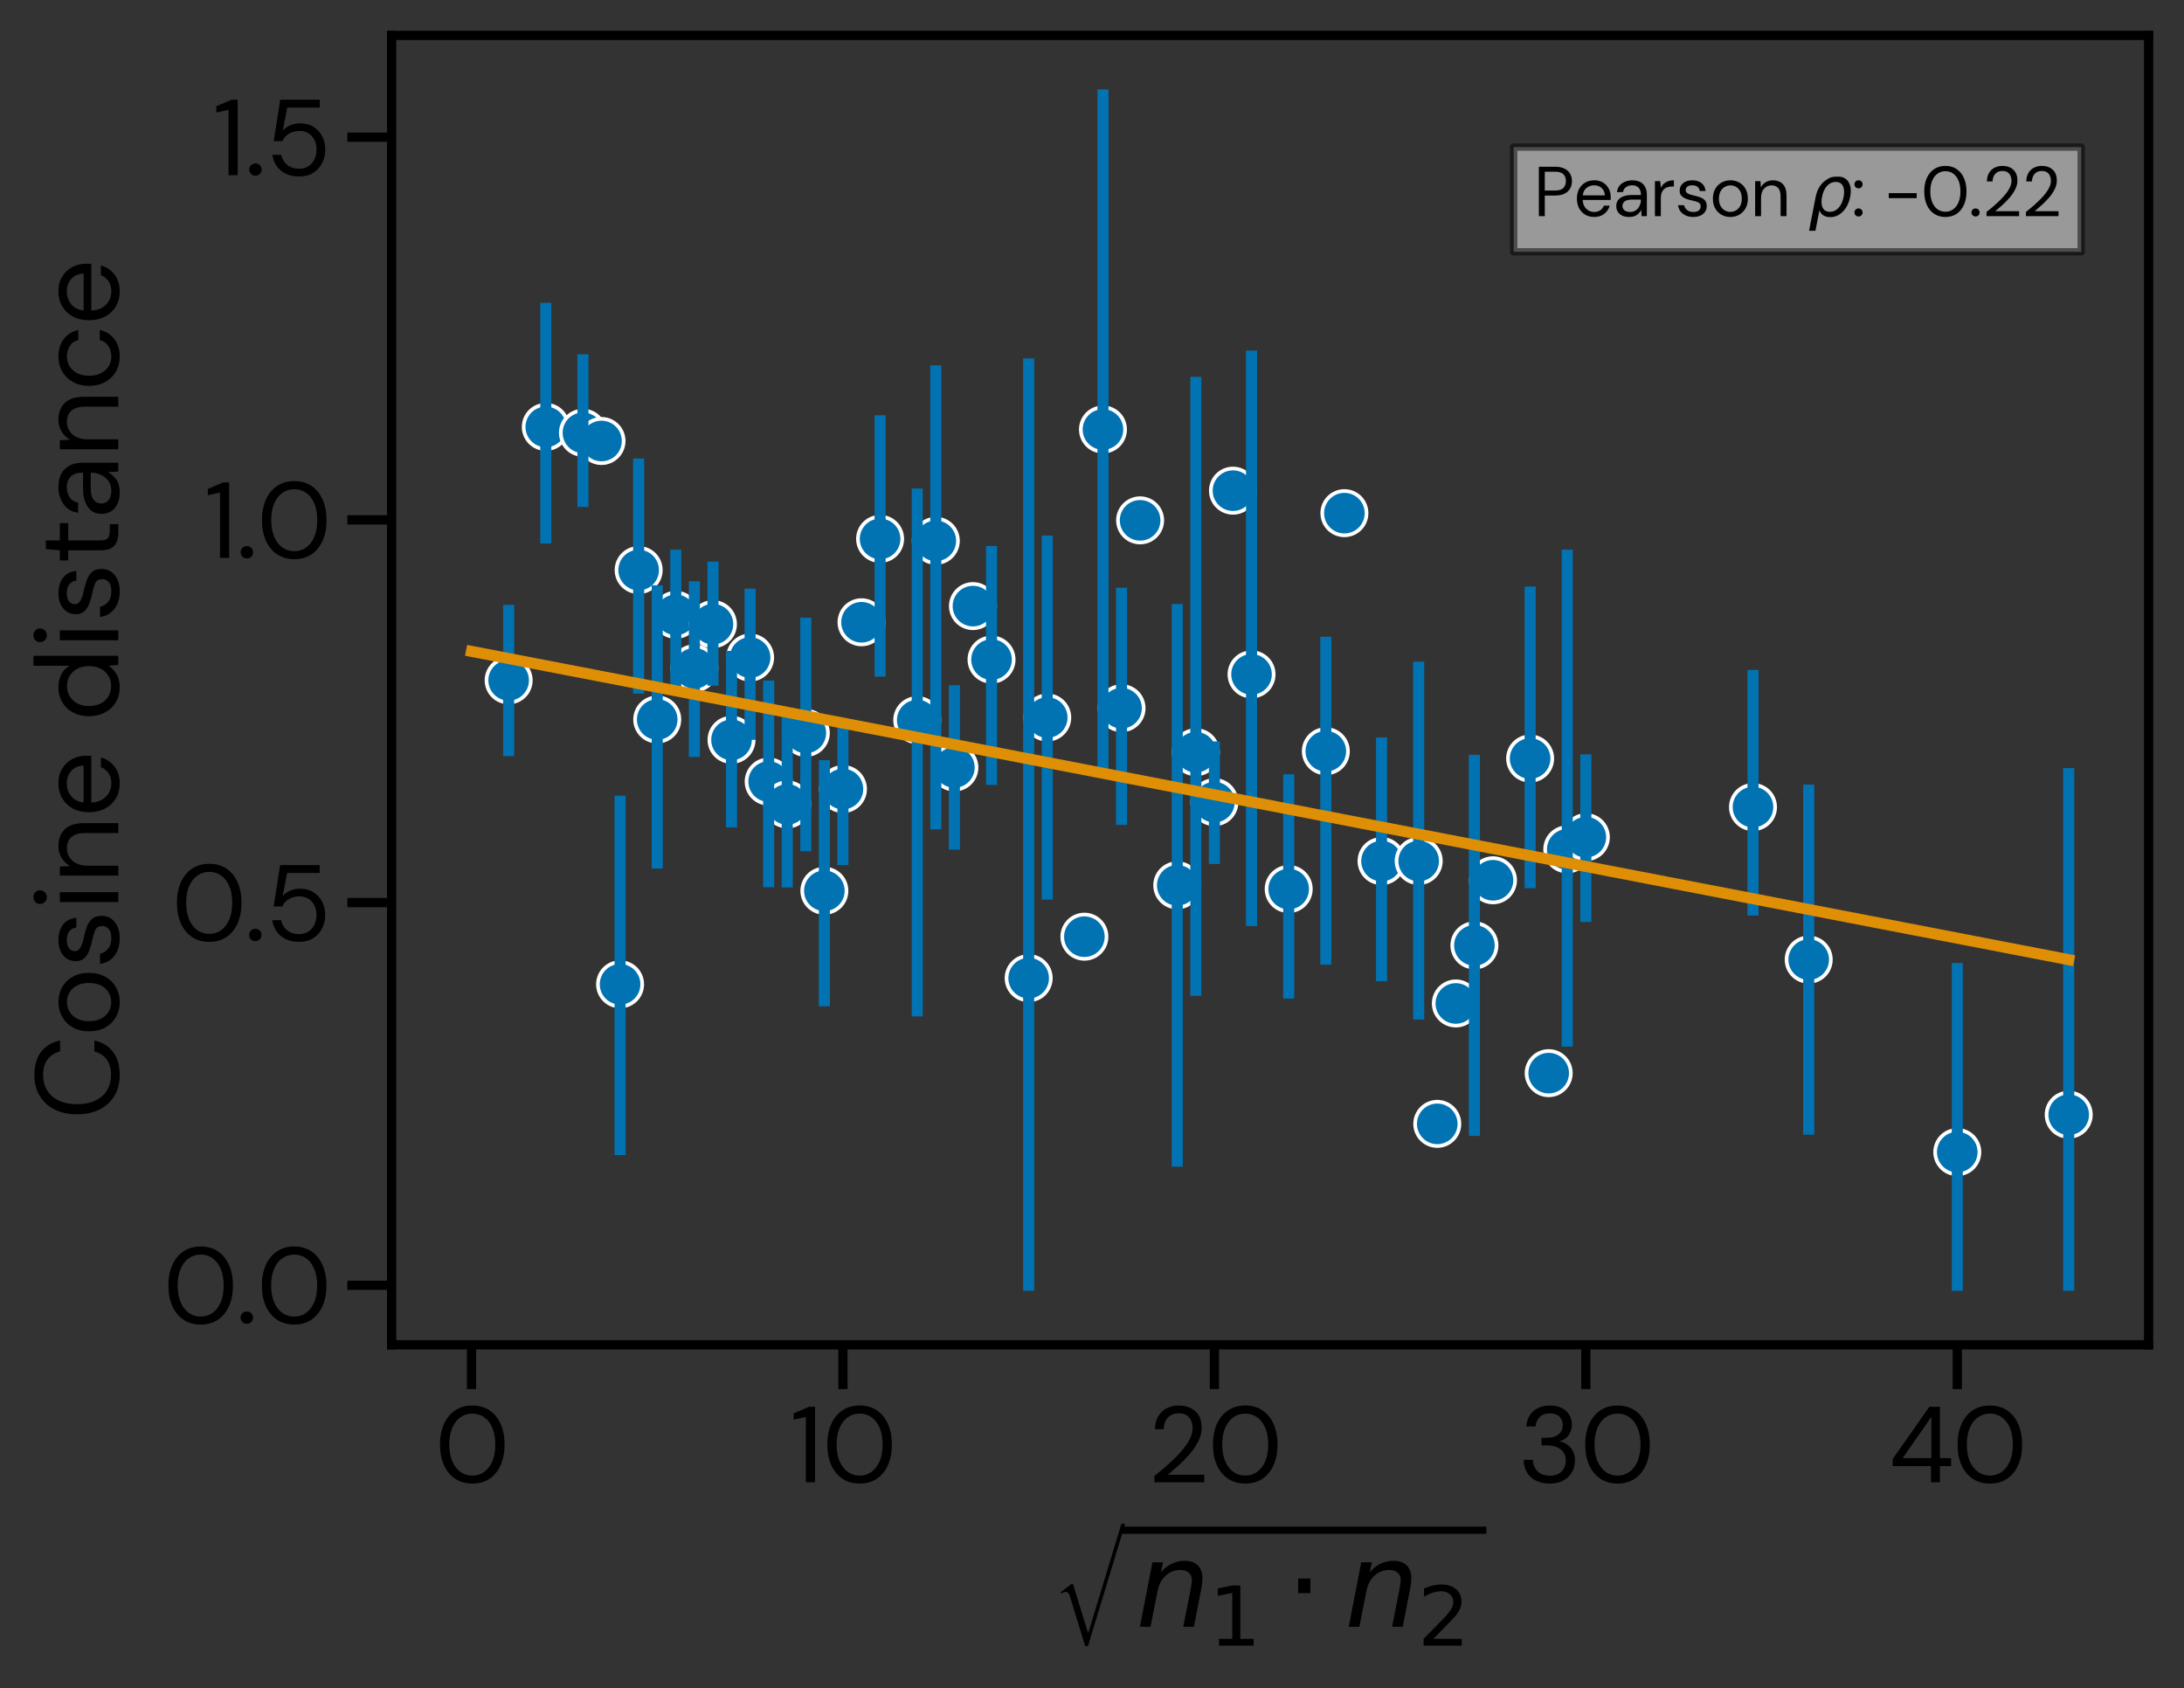 <?xml version="1.0" encoding="utf-8" standalone="no"?>
<!DOCTYPE svg PUBLIC "-//W3C//DTD SVG 1.1//EN"
  "http://www.w3.org/Graphics/SVG/1.1/DTD/svg11.dtd">
<svg xmlns:xlink="http://www.w3.org/1999/xlink" width="443.927pt" height="343.149pt" viewBox="0 0 443.927 343.149" xmlns="http://www.w3.org/2000/svg" version="1.1">
 <rect x="0" y="0" width="443.927" height="343.149" fill="#333333" stroke="none"/>
 <defs>
  <style type="text/css">*{stroke-linejoin: round; stroke-linecap: butt}</style>
 </defs>
 <g id="figure_1">
  <g id="patch_1">
   <path d="M 0 343.149 
L 443.927 343.149 
L 443.927 0 
L 0 0 
L 0 343.149 
z
" style="fill: none"/>
  </g>
  <g id="axes_1">
   <g id="patch_2">
    <path d="M 79.607 273.312 
L 436.727 273.312 
L 436.727 7.2 
L 79.607 7.2 
L 79.607 273.312 
z
" style="fill: none"/>
   </g>
   <g id="matplotlib.axis_1">
    <g id="xtick_1">
     <g id="line2d_1">
      <defs>
       <path id="m0ddcec7c42" d="M 0 0 
L 0 9 
" style="stroke: #000000; stroke-width: 1.875"/>
      </defs>
      <g>
       <use xlink:href="#m0ddcec7c42" x="95.84" y="273.312" style="stroke: #000000; stroke-width: 1.875"/>
      </g>
     </g>
     <g id="text_1">
      <!-- 0 -->
      <g transform="translate(88.408 301.256) scale(0.214 -0.214)">
       <defs>
        <path id="DMSans24pt-Regular-30" d="M 2221 -77 
Q 1626 -77 1194 214 
Q 762 506 531 1027 
Q 301 1549 301 2240 
Q 301 2931 531 3452 
Q 762 3974 1194 4265 
Q 1626 4557 2221 4557 
Q 2822 4557 3248 4265 
Q 3674 3974 3904 3452 
Q 4134 2931 4134 2240 
Q 4134 1549 3904 1027 
Q 3674 506 3248 214 
Q 2822 -77 2221 -77 
z
M 2221 397 
Q 2618 397 2925 617 
Q 3232 838 3408 1251 
Q 3584 1664 3584 2240 
Q 3584 2816 3408 3229 
Q 3232 3642 2925 3859 
Q 2618 4077 2221 4077 
Q 1824 4077 1513 3859 
Q 1203 3642 1027 3229 
Q 851 2816 851 2240 
Q 851 1664 1027 1251 
Q 1203 838 1513 617 
Q 1824 397 2221 397 
z
" transform="scale(0.016)"/>
       </defs>
       <use xlink:href="#DMSans24pt-Regular-30"/>
      </g>
     </g>
    </g>
    <g id="xtick_2">
     <g id="line2d_2">
      <g>
       <use xlink:href="#m0ddcec7c42" x="171.341" y="273.312" style="stroke: #000000; stroke-width: 1.875"/>
      </g>
     </g>
     <g id="text_2">
      <!-- 10 -->
      <g transform="translate(160.67 301.256) scale(0.214 -0.214)">
       <defs>
        <path id="DMSans24pt-Regular-31" d="M 915 0 
L 915 3878 
L 192 3718 
L 192 4090 
L 1094 4480 
L 1459 4480 
L 1459 0 
L 915 0 
z
" transform="scale(0.016)"/>
       </defs>
       <use xlink:href="#DMSans24pt-Regular-31"/>
       <use xlink:href="#DMSans24pt-Regular-30" x="30.2"/>
      </g>
     </g>
    </g>
    <g id="xtick_3">
     <g id="line2d_3">
      <g>
       <use xlink:href="#m0ddcec7c42" x="246.842" y="273.312" style="stroke: #000000; stroke-width: 1.875"/>
      </g>
     </g>
     <g id="text_3">
      <!-- 20 -->
      <g transform="translate(233.275 301.256) scale(0.214 -0.214)">
       <defs>
        <path id="DMSans24pt-Regular-32" d="M 403 0 
L 403 378 
Q 858 736 1264 1101 
Q 1670 1466 1987 1827 
Q 2304 2189 2486 2534 
Q 2669 2880 2669 3200 
Q 2669 3437 2589 3638 
Q 2509 3840 2329 3968 
Q 2150 4096 1843 4096 
Q 1549 4096 1350 3965 
Q 1152 3834 1053 3619 
Q 954 3405 954 3149 
L 435 3149 
Q 442 3590 624 3907 
Q 806 4224 1126 4390 
Q 1446 4557 1850 4557 
Q 2445 4557 2825 4221 
Q 3206 3885 3206 3219 
Q 3206 2829 3011 2438 
Q 2816 2048 2505 1686 
Q 2195 1325 1846 1011 
Q 1498 698 1197 448 
L 3360 448 
L 3360 0 
L 403 0 
z
" transform="scale(0.016)"/>
       </defs>
       <use xlink:href="#DMSans24pt-Regular-32"/>
       <use xlink:href="#DMSans24pt-Regular-30" x="57.2"/>
      </g>
     </g>
    </g>
    <g id="xtick_4">
     <g id="line2d_4">
      <g>
       <use xlink:href="#m0ddcec7c42" x="322.343" y="273.312" style="stroke: #000000; stroke-width: 1.875"/>
      </g>
     </g>
     <g id="text_4">
      <!-- 30 -->
      <g transform="translate(308.605 301.256) scale(0.214 -0.214)">
       <defs>
        <path id="DMSans24pt-Regular-33" d="M 1869 -77 
Q 1440 -77 1091 80 
Q 742 237 537 550 
Q 333 864 320 1331 
L 864 1331 
Q 870 1075 988 860 
Q 1107 646 1331 518 
Q 1555 390 1869 390 
Q 2342 390 2582 652 
Q 2822 915 2822 1286 
Q 2822 1600 2672 1798 
Q 2522 1997 2269 2093 
Q 2016 2189 1715 2189 
L 1382 2189 
L 1382 2643 
L 1715 2643 
Q 2150 2643 2396 2844 
Q 2643 3046 2643 3398 
Q 2643 3699 2448 3894 
Q 2253 4090 1869 4090 
Q 1498 4090 1277 3872 
Q 1056 3654 1024 3315 
L 480 3315 
Q 499 3680 675 3961 
Q 851 4243 1158 4400 
Q 1466 4557 1869 4557 
Q 2304 4557 2595 4403 
Q 2886 4250 3036 3994 
Q 3187 3738 3187 3430 
Q 3187 3098 3004 2816 
Q 2822 2534 2445 2438 
Q 2842 2355 3104 2060 
Q 3366 1766 3366 1286 
Q 3366 922 3196 611 
Q 3027 301 2694 112 
Q 2362 -77 1869 -77 
z
" transform="scale(0.016)"/>
       </defs>
       <use xlink:href="#DMSans24pt-Regular-33"/>
       <use xlink:href="#DMSans24pt-Regular-30" x="58.8"/>
      </g>
     </g>
    </g>
    <g id="xtick_5">
     <g id="line2d_5">
      <g>
       <use xlink:href="#m0ddcec7c42" x="397.844" y="273.312" style="stroke: #000000; stroke-width: 1.875"/>
      </g>
     </g>
     <g id="text_5">
      <!-- 40 -->
      <g transform="translate(383.923 301.256) scale(0.214 -0.214)">
       <defs>
        <path id="DMSans24pt-Regular-34" d="M 2502 0 
L 2502 960 
L 230 960 
L 230 1376 
L 2406 4480 
L 3034 4480 
L 3034 1434 
L 3699 1434 
L 3699 960 
L 3034 960 
L 3034 0 
L 2502 0 
z
M 826 1434 
L 2528 1434 
L 2528 3885 
L 826 1434 
z
" transform="scale(0.016)"/>
       </defs>
       <use xlink:href="#DMSans24pt-Regular-34"/>
       <use xlink:href="#DMSans24pt-Regular-30" x="60.5"/>
      </g>
     </g>
    </g>
    <g id="text_6">
     <!-- $\sqrt{n_1 \cdot n_2}$ -->
     <g transform="translate(214.058 330.801) scale(0.234 -0.234)">
      <defs>
       <path id="STIXSizeOneSym-Regular-221a" d="M 6970 9933 
L 3373 -1888 
L 3104 -1888 
L 1626 2918 
Q 1555 3149 1465 3251 
Q 1376 3354 1229 3354 
Q 1011 3354 794 3181 
L 717 3309 
L 1766 4115 
L 1926 4115 
L 3379 -602 
L 3405 -602 
L 6605 9933 
L 6970 9933 
z
" transform="scale(0.016)"/>
       <path id="DejaVuSans-Oblique-6e" d="M 3566 2113 
L 3156 0 
L 2578 0 
L 2988 2091 
Q 3016 2238 3031 2350 
Q 3047 2463 3047 2528 
Q 3047 2791 2881 2937 
Q 2716 3084 2419 3084 
Q 1956 3084 1622 2776 
Q 1288 2469 1184 1941 
L 800 0 
L 225 0 
L 903 3500 
L 1478 3500 
L 1363 2950 
Q 1603 3253 1940 3418 
Q 2278 3584 2650 3584 
Q 3113 3584 3367 3334 
Q 3622 3084 3622 2631 
Q 3622 2519 3608 2391 
Q 3594 2263 3566 2113 
z
" transform="scale(0.016)"/>
       <path id="DejaVuSans-31" d="M 794 531 
L 1825 531 
L 1825 4091 
L 703 3866 
L 703 4441 
L 1819 4666 
L 2450 4666 
L 2450 531 
L 3481 531 
L 3481 0 
L 794 0 
L 794 531 
z
" transform="scale(0.016)"/>
       <path id="DejaVuSans-22c5" d="M 684 2619 
L 1344 2619 
L 1344 1825 
L 684 1825 
L 684 2619 
z
" transform="scale(0.016)"/>
       <path id="DejaVuSans-32" d="M 1228 531 
L 3431 531 
L 3431 0 
L 469 0 
L 469 531 
Q 828 903 1448 1529 
Q 2069 2156 2228 2338 
Q 2531 2678 2651 2914 
Q 2772 3150 2772 3378 
Q 2772 3750 2511 3984 
Q 2250 4219 1831 4219 
Q 1534 4219 1204 4116 
Q 875 4013 500 3803 
L 500 4441 
Q 881 4594 1212 4672 
Q 1544 4750 1819 4750 
Q 2544 4750 2975 4387 
Q 3406 4025 3406 3419 
Q 3406 3131 3298 2873 
Q 3191 2616 2906 2266 
Q 2828 2175 2409 1742 
Q 1991 1309 1228 531 
z
" transform="scale(0.016)"/>
      </defs>
      <use xlink:href="#STIXSizeOneSym-Regular-221a" transform="translate(0 0.922) scale(0.561)"/>
      <use xlink:href="#DejaVuSans-Oblique-6e" transform="translate(71.808 0.75)"/>
      <use xlink:href="#DejaVuSans-31" transform="translate(135.187 -15.656) scale(0.7)"/>
      <use xlink:href="#DejaVuSans-22c5" transform="translate(201.939 0.75)"/>
      <use xlink:href="#DejaVuSans-Oblique-6e" transform="translate(253.209 0.75)"/>
      <use xlink:href="#DejaVuSans-32" transform="translate(316.588 -15.656) scale(0.7)"/>
      <path d="M 59.308 81.5 
L 59.308 87.75 
L 376.358 87.75 
L 376.358 81.5 
L 59.308 81.5 
z
"/>
     </g>
    </g>
   </g>
   <g id="matplotlib.axis_2">
    <g id="ytick_1">
     <g id="line2d_6">
      <defs>
       <path id="m93e48e7441" d="M 0 0 
L -9 0 
" style="stroke: #000000; stroke-width: 1.875"/>
      </defs>
      <g>
       <use xlink:href="#m93e48e7441" x="79.607" y="261.216" style="stroke: #000000; stroke-width: 1.875"/>
      </g>
     </g>
     <g id="text_7">
      <!-- 0.0 -->
      <g transform="translate(33.196 268.938) scale(0.214 -0.214)">
       <defs>
        <path id="DMSans24pt-Regular-2e" d="M 627 -32 
Q 467 -32 361 73 
Q 256 179 256 333 
Q 256 486 361 592 
Q 467 698 627 698 
Q 787 698 889 592 
Q 992 486 992 333 
Q 992 179 889 73 
Q 787 -32 627 -32 
z
" transform="scale(0.016)"/>
       </defs>
       <use xlink:href="#DMSans24pt-Regular-30"/>
       <use xlink:href="#DMSans24pt-Regular-2e" x="69.3"/>
       <use xlink:href="#DMSans24pt-Regular-30" x="88.8"/>
      </g>
     </g>
    </g>
    <g id="ytick_2">
     <g id="line2d_7">
      <g>
       <use xlink:href="#m93e48e7441" x="79.607" y="183.438" style="stroke: #000000; stroke-width: 1.875"/>
      </g>
     </g>
     <g id="text_8">
      <!-- 0.5 -->
      <g transform="translate(34.932 191.16) scale(0.214 -0.214)">
       <defs>
        <path id="DMSans24pt-Regular-35" d="M 1997 -77 
Q 1536 -77 1197 92 
Q 858 262 659 553 
Q 461 845 410 1210 
L 934 1210 
Q 1011 838 1292 611 
Q 1574 384 2003 384 
Q 2323 384 2553 534 
Q 2784 685 2909 941 
Q 3034 1197 3034 1510 
Q 3034 2010 2755 2317 
Q 2477 2624 2022 2624 
Q 1651 2624 1388 2457 
Q 1126 2291 1005 2022 
L 493 2022 
L 877 4480 
L 3226 4480 
L 3226 4013 
L 1293 4013 
L 1030 2650 
Q 1190 2835 1459 2956 
Q 1728 3078 2080 3078 
Q 2522 3078 2851 2873 
Q 3181 2669 3366 2317 
Q 3552 1965 3552 1517 
Q 3552 1088 3369 723 
Q 3187 358 2838 140 
Q 2490 -77 1997 -77 
z
" transform="scale(0.016)"/>
       </defs>
       <use xlink:href="#DMSans24pt-Regular-30"/>
       <use xlink:href="#DMSans24pt-Regular-2e" x="69.3"/>
       <use xlink:href="#DMSans24pt-Regular-35" x="88.8"/>
      </g>
     </g>
    </g>
    <g id="ytick_3">
     <g id="line2d_8">
      <g>
       <use xlink:href="#m93e48e7441" x="79.607" y="105.66" style="stroke: #000000; stroke-width: 1.875"/>
      </g>
     </g>
     <g id="text_9">
      <!-- 1.0 -->
      <g transform="translate(41.582 113.382) scale(0.214 -0.214)">
       <use xlink:href="#DMSans24pt-Regular-31"/>
       <use xlink:href="#DMSans24pt-Regular-2e" x="30.2"/>
       <use xlink:href="#DMSans24pt-Regular-30" x="49.7"/>
      </g>
     </g>
    </g>
    <g id="ytick_4">
     <g id="line2d_9">
      <g>
       <use xlink:href="#m93e48e7441" x="79.607" y="27.883" style="stroke: #000000; stroke-width: 1.875"/>
      </g>
     </g>
     <g id="text_10">
      <!-- 1.5 -->
      <g transform="translate(43.318 35.605) scale(0.214 -0.214)">
       <use xlink:href="#DMSans24pt-Regular-31"/>
       <use xlink:href="#DMSans24pt-Regular-2e" x="30.2"/>
       <use xlink:href="#DMSans24pt-Regular-35" x="49.7"/>
      </g>
     </g>
    </g>
    <g id="text_11">
     <!-- Cosine distance -->
     <g transform="translate(24.048 227.602) rotate(-90) scale(0.234 -0.234)">
      <defs>
       <path id="DMSans24pt-Regular-43" d="M 2438 -77 
Q 1779 -77 1299 214 
Q 819 506 560 1027 
Q 301 1549 301 2240 
Q 301 2931 560 3452 
Q 819 3974 1299 4265 
Q 1779 4557 2438 4557 
Q 3213 4557 3693 4192 
Q 4173 3827 4307 3162 
L 3712 3162 
Q 3610 3578 3296 3830 
Q 2982 4083 2438 4083 
Q 1958 4083 1600 3862 
Q 1242 3642 1046 3229 
Q 851 2816 851 2240 
Q 851 1664 1046 1251 
Q 1242 838 1600 617 
Q 1958 397 2438 397 
Q 2982 397 3296 643 
Q 3610 890 3712 1299 
L 4307 1299 
Q 4173 653 3693 288 
Q 3213 -77 2438 -77 
z
" transform="scale(0.016)"/>
       <path id="DMSans24pt-Regular-6f" d="M 1888 -77 
Q 1440 -77 1081 128 
Q 723 333 515 707 
Q 307 1082 307 1587 
Q 307 2093 518 2467 
Q 730 2842 1091 3046 
Q 1453 3251 1901 3251 
Q 2349 3251 2707 3046 
Q 3066 2842 3274 2467 
Q 3482 2093 3482 1587 
Q 3482 1082 3270 707 
Q 3059 333 2697 128 
Q 2336 -77 1888 -77 
z
M 1888 384 
Q 2163 384 2400 518 
Q 2637 653 2784 921 
Q 2931 1190 2931 1587 
Q 2931 1990 2787 2256 
Q 2643 2522 2406 2656 
Q 2170 2790 1901 2790 
Q 1632 2790 1392 2656 
Q 1152 2522 1005 2256 
Q 858 1990 858 1587 
Q 858 1190 1005 921 
Q 1152 653 1385 518 
Q 1619 384 1888 384 
z
" transform="scale(0.016)"/>
       <path id="DMSans24pt-Regular-73" d="M 1658 -77 
Q 1088 -77 710 211 
Q 333 499 269 992 
L 819 992 
Q 870 742 1084 560 
Q 1299 378 1664 378 
Q 2003 378 2163 522 
Q 2323 666 2323 864 
Q 2323 1146 2115 1245 
Q 1907 1344 1530 1421 
Q 1274 1472 1014 1568 
Q 755 1664 585 1840 
Q 416 2016 416 2304 
Q 416 2720 726 2985 
Q 1037 3251 1568 3251 
Q 2074 3251 2397 3001 
Q 2720 2752 2771 2278 
L 2240 2278 
Q 2214 2522 2038 2659 
Q 1862 2797 1562 2797 
Q 1267 2797 1113 2675 
Q 960 2554 960 2355 
Q 960 2170 1161 2054 
Q 1363 1939 1709 1869 
Q 2010 1805 2272 1712 
Q 2534 1619 2704 1436 
Q 2874 1254 2874 909 
Q 2880 480 2550 201 
Q 2221 -77 1658 -77 
z
" transform="scale(0.016)"/>
       <path id="DMSans24pt-Regular-69" d="M 768 3878 
Q 608 3878 502 3984 
Q 397 4090 397 4250 
Q 397 4410 502 4509 
Q 608 4608 768 4608 
Q 922 4608 1030 4509 
Q 1139 4410 1139 4250 
Q 1139 4090 1030 3984 
Q 922 3878 768 3878 
z
M 499 0 
L 499 3174 
L 1037 3174 
L 1037 0 
L 499 0 
z
" transform="scale(0.016)"/>
       <path id="DMSans24pt-Regular-6e" d="M 442 0 
L 442 3174 
L 928 3174 
L 960 2605 
Q 1114 2906 1402 3078 
Q 1690 3251 2054 3251 
Q 2618 3251 2954 2908 
Q 3290 2566 3290 1856 
L 3290 0 
L 2752 0 
L 2752 1798 
Q 2752 2291 2541 2540 
Q 2330 2790 1933 2790 
Q 1523 2790 1251 2492 
Q 979 2195 979 1645 
L 979 0 
L 442 0 
z
" transform="scale(0.016)"/>
       <path id="DMSans24pt-Regular-65" d="M 1869 -77 
Q 1414 -77 1062 131 
Q 710 339 508 713 
Q 307 1088 307 1587 
Q 307 2093 505 2464 
Q 704 2835 1059 3043 
Q 1414 3251 1882 3251 
Q 2349 3251 2681 3043 
Q 3014 2835 3193 2499 
Q 3373 2163 3373 1766 
Q 3373 1702 3373 1628 
Q 3373 1555 3366 1466 
L 832 1466 
Q 851 1101 1001 861 
Q 1152 621 1382 499 
Q 1613 378 1869 378 
Q 2202 378 2426 531 
Q 2650 685 2752 947 
L 3283 947 
Q 3162 506 2797 214 
Q 2432 -77 1869 -77 
z
M 1869 2797 
Q 1485 2797 1187 2566 
Q 890 2336 838 1882 
L 2842 1882 
Q 2822 2310 2550 2553 
Q 2278 2797 1869 2797 
z
" transform="scale(0.016)"/>
       <path id="DMSans24pt-Regular-20" transform="scale(0.016)"/>
       <path id="DMSans24pt-Regular-64" d="M 1882 -77 
Q 1408 -77 1053 140 
Q 698 358 502 736 
Q 307 1114 307 1594 
Q 307 2074 502 2448 
Q 698 2822 1056 3036 
Q 1414 3251 1888 3251 
Q 2278 3251 2582 3091 
Q 2886 2931 3046 2643 
L 3046 4608 
L 3584 4608 
L 3584 0 
L 3098 0 
L 3046 525 
Q 2893 294 2605 108 
Q 2317 -77 1882 -77 
z
M 1939 390 
Q 2259 390 2505 540 
Q 2752 691 2889 960 
Q 3027 1229 3027 1587 
Q 3027 1946 2889 2214 
Q 2752 2483 2505 2633 
Q 2259 2784 1939 2784 
Q 1626 2784 1379 2633 
Q 1133 2483 995 2214 
Q 858 1946 858 1587 
Q 858 1229 995 960 
Q 1133 691 1379 540 
Q 1626 390 1939 390 
z
" transform="scale(0.016)"/>
       <path id="DMSans24pt-Regular-74" d="M 1696 0 
Q 1261 0 1011 214 
Q 762 429 762 973 
L 762 2720 
L 211 2720 
L 211 3174 
L 762 3174 
L 832 3936 
L 1299 3936 
L 1299 3174 
L 2234 3174 
L 2234 2720 
L 1299 2720 
L 1299 973 
Q 1299 672 1420 566 
Q 1542 461 1850 461 
L 2182 461 
L 2182 0 
L 1696 0 
z
" transform="scale(0.016)"/>
       <path id="DMSans24pt-Regular-61" d="M 1498 -77 
Q 1101 -77 838 57 
Q 576 192 448 416 
Q 320 640 320 902 
Q 320 1389 691 1651 
Q 1062 1914 1702 1914 
L 2560 1914 
Q 2560 2355 2349 2576 
Q 2138 2797 1760 2797 
Q 1446 2797 1216 2640 
Q 986 2483 934 2182 
L 384 2182 
Q 422 2528 620 2765 
Q 819 3002 1123 3126 
Q 1427 3251 1760 3251 
Q 2426 3251 2762 2896 
Q 3098 2541 3098 1952 
L 3098 0 
L 2618 0 
L 2586 570 
Q 2451 301 2192 112 
Q 1933 -77 1498 -77 
z
M 1581 378 
Q 1894 378 2112 538 
Q 2330 698 2445 954 
Q 2560 1210 2560 1491 
L 2560 1498 
L 1747 1498 
Q 1274 1498 1078 1334 
Q 883 1171 883 928 
Q 883 678 1065 528 
Q 1248 378 1581 378 
z
" transform="scale(0.016)"/>
       <path id="DMSans24pt-Regular-63" d="M 1901 -77 
Q 1446 -77 1084 131 
Q 723 339 515 713 
Q 307 1088 307 1587 
Q 307 2086 515 2460 
Q 723 2835 1084 3043 
Q 1446 3251 1901 3251 
Q 2470 3251 2854 2956 
Q 3238 2662 3341 2170 
L 2790 2170 
Q 2726 2464 2476 2627 
Q 2227 2790 1894 2790 
Q 1626 2790 1389 2656 
Q 1152 2522 1005 2253 
Q 858 1984 858 1587 
Q 858 1190 1005 921 
Q 1152 653 1389 515 
Q 1626 378 1894 378 
Q 2227 378 2476 544 
Q 2726 710 2790 1005 
L 3341 1005 
Q 3238 525 2854 224 
Q 2470 -77 1901 -77 
z
" transform="scale(0.016)"/>
      </defs>
      <use xlink:href="#DMSans24pt-Regular-43"/>
      <use xlink:href="#DMSans24pt-Regular-6f" x="72"/>
      <use xlink:href="#DMSans24pt-Regular-73" x="131.2"/>
      <use xlink:href="#DMSans24pt-Regular-69" x="181.2"/>
      <use xlink:href="#DMSans24pt-Regular-6e" x="205.1"/>
      <use xlink:href="#DMSans24pt-Regular-65" x="262.3"/>
      <use xlink:href="#DMSans24pt-Regular-20" x="319.2"/>
      <use xlink:href="#DMSans24pt-Regular-64" x="345.7"/>
      <use xlink:href="#DMSans24pt-Regular-69" x="408.6"/>
      <use xlink:href="#DMSans24pt-Regular-73" x="432.5"/>
      <use xlink:href="#DMSans24pt-Regular-74" x="482.5"/>
      <use xlink:href="#DMSans24pt-Regular-61" x="521.2"/>
      <use xlink:href="#DMSans24pt-Regular-6e" x="575.4"/>
      <use xlink:href="#DMSans24pt-Regular-63" x="632.6"/>
      <use xlink:href="#DMSans24pt-Regular-65" x="689.6"/>
     </g>
    </g>
   </g>
   <g id="line2d_10">
    <defs>
     <path id="m06df3ec97b" d="M 0 4.5 
C 1.193 4.5 2.338 4.026 3.182 3.182 
C 4.026 2.338 4.5 1.193 4.5 0 
C 4.5 -1.193 4.026 -2.338 3.182 -3.182 
C 2.338 -4.026 1.193 -4.5 0 -4.5 
C -1.193 -4.5 -2.338 -4.026 -3.182 -3.182 
C -4.026 -2.338 -4.5 -1.193 -4.5 0 
C -4.5 1.193 -4.026 2.338 -3.182 3.182 
C -2.338 4.026 -1.193 4.5 0 4.5 
z
" style="stroke: #ffffff; stroke-width: 0.75"/>
    </defs>
    <g clip-path="url(#p618b21c02c)">
     <use xlink:href="#m06df3ec97b" x="103.39" y="138.268" style="fill: #0173b2; stroke: #ffffff; stroke-width: 0.75"/>
     <use xlink:href="#m06df3ec97b" x="110.94" y="86.768" style="fill: #0173b2; stroke: #ffffff; stroke-width: 0.75"/>
     <use xlink:href="#m06df3ec97b" x="118.49" y="87.959" style="fill: #0173b2; stroke: #ffffff; stroke-width: 0.75"/>
     <use xlink:href="#m06df3ec97b" x="122.265" y="89.628" style="fill: #0173b2; stroke: #ffffff; stroke-width: 0.75"/>
     <use xlink:href="#m06df3ec97b" x="126.04" y="200.048" style="fill: #0173b2; stroke: #ffffff; stroke-width: 0.75"/>
     <use xlink:href="#m06df3ec97b" x="129.815" y="115.862" style="fill: #0173b2; stroke: #ffffff; stroke-width: 0.75"/>
     <use xlink:href="#m06df3ec97b" x="133.59" y="146.229" style="fill: #0173b2; stroke: #ffffff; stroke-width: 0.75"/>
     <use xlink:href="#m06df3ec97b" x="137.365" y="124.963" style="fill: #0173b2; stroke: #ffffff; stroke-width: 0.75"/>
     <use xlink:href="#m06df3ec97b" x="141.14" y="135.829" style="fill: #0173b2; stroke: #ffffff; stroke-width: 0.75"/>
     <use xlink:href="#m06df3ec97b" x="144.916" y="126.852" style="fill: #0173b2; stroke: #ffffff; stroke-width: 0.75"/>
     <use xlink:href="#m06df3ec97b" x="148.691" y="150.363" style="fill: #0173b2; stroke: #ffffff; stroke-width: 0.75"/>
     <use xlink:href="#m06df3ec97b" x="152.466" y="133.64" style="fill: #0173b2; stroke: #ffffff; stroke-width: 0.75"/>
     <use xlink:href="#m06df3ec97b" x="156.241" y="158.843" style="fill: #0173b2; stroke: #ffffff; stroke-width: 0.75"/>
     <use xlink:href="#m06df3ec97b" x="160.016" y="163.49" style="fill: #0173b2; stroke: #ffffff; stroke-width: 0.75"/>
     <use xlink:href="#m06df3ec97b" x="163.791" y="148.958" style="fill: #0173b2; stroke: #ffffff; stroke-width: 0.75"/>
     <use xlink:href="#m06df3ec97b" x="167.566" y="181.043" style="fill: #0173b2; stroke: #ffffff; stroke-width: 0.75"/>
     <use xlink:href="#m06df3ec97b" x="171.341" y="160.366" style="fill: #0173b2; stroke: #ffffff; stroke-width: 0.75"/>
     <use xlink:href="#m06df3ec97b" x="175.116" y="126.469" style="fill: #0173b2; stroke: #ffffff; stroke-width: 0.75"/>
     <use xlink:href="#m06df3ec97b" x="178.891" y="109.526" style="fill: #0173b2; stroke: #ffffff; stroke-width: 0.75"/>
     <use xlink:href="#m06df3ec97b" x="186.441" y="146.358" style="fill: #0173b2; stroke: #ffffff; stroke-width: 0.75"/>
     <use xlink:href="#m06df3ec97b" x="190.216" y="109.916" style="fill: #0173b2; stroke: #ffffff; stroke-width: 0.75"/>
     <use xlink:href="#m06df3ec97b" x="193.991" y="155.981" style="fill: #0173b2; stroke: #ffffff; stroke-width: 0.75"/>
     <use xlink:href="#m06df3ec97b" x="197.766" y="123.183" style="fill: #0173b2; stroke: #ffffff; stroke-width: 0.75"/>
     <use xlink:href="#m06df3ec97b" x="201.541" y="134.058" style="fill: #0173b2; stroke: #ffffff; stroke-width: 0.75"/>
     <use xlink:href="#m06df3ec97b" x="209.091" y="198.8" style="fill: #0173b2; stroke: #ffffff; stroke-width: 0.75"/>
     <use xlink:href="#m06df3ec97b" x="212.866" y="145.831" style="fill: #0173b2; stroke: #ffffff; stroke-width: 0.75"/>
     <use xlink:href="#m06df3ec97b" x="220.417" y="190.37" style="fill: #0173b2; stroke: #ffffff; stroke-width: 0.75"/>
     <use xlink:href="#m06df3ec97b" x="224.192" y="87.29" style="fill: #0173b2; stroke: #ffffff; stroke-width: 0.75"/>
     <use xlink:href="#m06df3ec97b" x="227.967" y="143.936" style="fill: #0173b2; stroke: #ffffff; stroke-width: 0.75"/>
     <use xlink:href="#m06df3ec97b" x="231.742" y="105.756" style="fill: #0173b2; stroke: #ffffff; stroke-width: 0.75"/>
     <use xlink:href="#m06df3ec97b" x="239.292" y="179.93" style="fill: #0173b2; stroke: #ffffff; stroke-width: 0.75"/>
     <use xlink:href="#m06df3ec97b" x="243.067" y="152.882" style="fill: #0173b2; stroke: #ffffff; stroke-width: 0.75"/>
     <use xlink:href="#m06df3ec97b" x="246.842" y="163.032" style="fill: #0173b2; stroke: #ffffff; stroke-width: 0.75"/>
     <use xlink:href="#m06df3ec97b" x="250.617" y="99.722" style="fill: #0173b2; stroke: #ffffff; stroke-width: 0.75"/>
     <use xlink:href="#m06df3ec97b" x="254.392" y="137.06" style="fill: #0173b2; stroke: #ffffff; stroke-width: 0.75"/>
     <use xlink:href="#m06df3ec97b" x="261.942" y="180.688" style="fill: #0173b2; stroke: #ffffff; stroke-width: 0.75"/>
     <use xlink:href="#m06df3ec97b" x="269.492" y="152.682" style="fill: #0173b2; stroke: #ffffff; stroke-width: 0.75"/>
     <use xlink:href="#m06df3ec97b" x="273.267" y="104.292" style="fill: #0173b2; stroke: #ffffff; stroke-width: 0.75"/>
     <use xlink:href="#m06df3ec97b" x="280.817" y="175.008" style="fill: #0173b2; stroke: #ffffff; stroke-width: 0.75"/>
     <use xlink:href="#m06df3ec97b" x="288.368" y="174.991" style="fill: #0173b2; stroke: #ffffff; stroke-width: 0.75"/>
     <use xlink:href="#m06df3ec97b" x="292.143" y="228.412" style="fill: #0173b2; stroke: #ffffff; stroke-width: 0.75"/>
     <use xlink:href="#m06df3ec97b" x="295.918" y="203.941" style="fill: #0173b2; stroke: #ffffff; stroke-width: 0.75"/>
     <use xlink:href="#m06df3ec97b" x="299.693" y="192.138" style="fill: #0173b2; stroke: #ffffff; stroke-width: 0.75"/>
     <use xlink:href="#m06df3ec97b" x="303.468" y="178.906" style="fill: #0173b2; stroke: #ffffff; stroke-width: 0.75"/>
     <use xlink:href="#m06df3ec97b" x="311.018" y="154.165" style="fill: #0173b2; stroke: #ffffff; stroke-width: 0.75"/>
     <use xlink:href="#m06df3ec97b" x="314.793" y="218.105" style="fill: #0173b2; stroke: #ffffff; stroke-width: 0.75"/>
     <use xlink:href="#m06df3ec97b" x="318.568" y="172.62" style="fill: #0173b2; stroke: #ffffff; stroke-width: 0.75"/>
     <use xlink:href="#m06df3ec97b" x="322.343" y="170.151" style="fill: #0173b2; stroke: #ffffff; stroke-width: 0.75"/>
     <use xlink:href="#m06df3ec97b" x="356.318" y="164.032" style="fill: #0173b2; stroke: #ffffff; stroke-width: 0.75"/>
     <use xlink:href="#m06df3ec97b" x="367.644" y="195.03" style="fill: #0173b2; stroke: #ffffff; stroke-width: 0.75"/>
     <use xlink:href="#m06df3ec97b" x="397.844" y="234.154" style="fill: #0173b2; stroke: #ffffff; stroke-width: 0.75"/>
     <use xlink:href="#m06df3ec97b" x="420.494" y="226.555" style="fill: #0173b2; stroke: #ffffff; stroke-width: 0.75"/>
    </g>
   </g>
   <g id="LineCollection_1">
    <path d="M 103.39 152.548 
L 103.39 124.066 
" clip-path="url(#p618b21c02c)" style="fill: none; stroke: #0173b2; stroke-width: 2.25; stroke-linecap: square"/>
    <path d="M 110.94 109.349 
L 110.94 62.675 
" clip-path="url(#p618b21c02c)" style="fill: none; stroke: #0173b2; stroke-width: 2.25; stroke-linecap: square"/>
    <path d="M 118.49 101.906 
L 118.49 73.12 
" clip-path="url(#p618b21c02c)" style="fill: none; stroke: #0173b2; stroke-width: 2.25; stroke-linecap: square"/>
    <path clip-path="url(#p618b21c02c)" style="fill: none; stroke: #0173b2; stroke-width: 2.25; stroke-linecap: square"/>
    <path d="M 126.04 233.626 
L 126.04 162.836 
" clip-path="url(#p618b21c02c)" style="fill: none; stroke: #0173b2; stroke-width: 2.25; stroke-linecap: square"/>
    <path d="M 129.815 139.847 
L 129.815 94.309 
" clip-path="url(#p618b21c02c)" style="fill: none; stroke: #0173b2; stroke-width: 2.25; stroke-linecap: square"/>
    <path d="M 133.59 175.393 
L 133.59 120.076 
" clip-path="url(#p618b21c02c)" style="fill: none; stroke: #0173b2; stroke-width: 2.25; stroke-linecap: square"/>
    <path d="M 137.365 138.8 
L 137.365 112.843 
" clip-path="url(#p618b21c02c)" style="fill: none; stroke: #0173b2; stroke-width: 2.25; stroke-linecap: square"/>
    <path d="M 141.14 152.73 
L 141.14 119.26 
" clip-path="url(#p618b21c02c)" style="fill: none; stroke: #0173b2; stroke-width: 2.25; stroke-linecap: square"/>
    <path d="M 144.916 138.238 
L 144.916 115.271 
" clip-path="url(#p618b21c02c)" style="fill: none; stroke: #0173b2; stroke-width: 2.25; stroke-linecap: square"/>
    <path d="M 148.691 167.041 
L 148.691 133.411 
" clip-path="url(#p618b21c02c)" style="fill: none; stroke: #0173b2; stroke-width: 2.25; stroke-linecap: square"/>
    <path d="M 152.466 149.244 
L 152.466 120.757 
" clip-path="url(#p618b21c02c)" style="fill: none; stroke: #0173b2; stroke-width: 2.25; stroke-linecap: square"/>
    <path d="M 156.241 179.187 
L 156.241 139.425 
" clip-path="url(#p618b21c02c)" style="fill: none; stroke: #0173b2; stroke-width: 2.25; stroke-linecap: square"/>
    <path d="M 160.016 179.245 
L 160.016 146.118 
" clip-path="url(#p618b21c02c)" style="fill: none; stroke: #0173b2; stroke-width: 2.25; stroke-linecap: square"/>
    <path d="M 163.791 171.889 
L 163.791 126.663 
" clip-path="url(#p618b21c02c)" style="fill: none; stroke: #0173b2; stroke-width: 2.25; stroke-linecap: square"/>
    <path d="M 167.566 203.395 
L 167.566 155.613 
" clip-path="url(#p618b21c02c)" style="fill: none; stroke: #0173b2; stroke-width: 2.25; stroke-linecap: square"/>
    <path d="M 171.341 174.683 
L 171.341 147.234 
" clip-path="url(#p618b21c02c)" style="fill: none; stroke: #0173b2; stroke-width: 2.25; stroke-linecap: square"/>
    <path clip-path="url(#p618b21c02c)" style="fill: none; stroke: #0173b2; stroke-width: 2.25; stroke-linecap: square"/>
    <path d="M 178.891 136.385 
L 178.891 85.516 
" clip-path="url(#p618b21c02c)" style="fill: none; stroke: #0173b2; stroke-width: 2.25; stroke-linecap: square"/>
    <path d="M 186.441 205.446 
L 186.441 100.413 
" clip-path="url(#p618b21c02c)" style="fill: none; stroke: #0173b2; stroke-width: 2.25; stroke-linecap: square"/>
    <path d="M 190.216 167.426 
L 190.216 75.386 
" clip-path="url(#p618b21c02c)" style="fill: none; stroke: #0173b2; stroke-width: 2.25; stroke-linecap: square"/>
    <path d="M 193.991 171.561 
L 193.991 140.401 
" clip-path="url(#p618b21c02c)" style="fill: none; stroke: #0173b2; stroke-width: 2.25; stroke-linecap: square"/>
    <path clip-path="url(#p618b21c02c)" style="fill: none; stroke: #0173b2; stroke-width: 2.25; stroke-linecap: square"/>
    <path d="M 201.541 158.403 
L 201.541 112.099 
" clip-path="url(#p618b21c02c)" style="fill: none; stroke: #0173b2; stroke-width: 2.25; stroke-linecap: square"/>
    <path d="M 209.091 261.216 
L 209.091 73.969 
" clip-path="url(#p618b21c02c)" style="fill: none; stroke: #0173b2; stroke-width: 2.25; stroke-linecap: square"/>
    <path d="M 212.866 181.698 
L 212.866 109.963 
" clip-path="url(#p618b21c02c)" style="fill: none; stroke: #0173b2; stroke-width: 2.25; stroke-linecap: square"/>
    <path clip-path="url(#p618b21c02c)" style="fill: none; stroke: #0173b2; stroke-width: 2.25; stroke-linecap: square"/>
    <path d="M 224.192 155.284 
L 224.192 19.296 
" clip-path="url(#p618b21c02c)" style="fill: none; stroke: #0173b2; stroke-width: 2.25; stroke-linecap: square"/>
    <path d="M 227.967 166.527 
L 227.967 120.571 
" clip-path="url(#p618b21c02c)" style="fill: none; stroke: #0173b2; stroke-width: 2.25; stroke-linecap: square"/>
    <path clip-path="url(#p618b21c02c)" style="fill: none; stroke: #0173b2; stroke-width: 2.25; stroke-linecap: square"/>
    <path d="M 239.292 235.986 
L 239.292 123.875 
" clip-path="url(#p618b21c02c)" style="fill: none; stroke: #0173b2; stroke-width: 2.25; stroke-linecap: square"/>
    <path d="M 243.067 201.257 
L 243.067 77.719 
" clip-path="url(#p618b21c02c)" style="fill: none; stroke: #0173b2; stroke-width: 2.25; stroke-linecap: square"/>
    <path d="M 246.842 174.473 
L 246.842 151.817 
" clip-path="url(#p618b21c02c)" style="fill: none; stroke: #0173b2; stroke-width: 2.25; stroke-linecap: square"/>
    <path d="M 250.617 100.585 
L 250.617 98.859 
" clip-path="url(#p618b21c02c)" style="fill: none; stroke: #0173b2; stroke-width: 2.25; stroke-linecap: square"/>
    <path d="M 254.392 187.105 
L 254.392 72.375 
" clip-path="url(#p618b21c02c)" style="fill: none; stroke: #0173b2; stroke-width: 2.25; stroke-linecap: square"/>
    <path d="M 261.942 201.827 
L 261.942 158.488 
" clip-path="url(#p618b21c02c)" style="fill: none; stroke: #0173b2; stroke-width: 2.25; stroke-linecap: square"/>
    <path d="M 269.492 194.938 
L 269.492 130.541 
" clip-path="url(#p618b21c02c)" style="fill: none; stroke: #0173b2; stroke-width: 2.25; stroke-linecap: square"/>
    <path clip-path="url(#p618b21c02c)" style="fill: none; stroke: #0173b2; stroke-width: 2.25; stroke-linecap: square"/>
    <path d="M 280.817 198.301 
L 280.817 151.004 
" clip-path="url(#p618b21c02c)" style="fill: none; stroke: #0173b2; stroke-width: 2.25; stroke-linecap: square"/>
    <path d="M 288.368 206.079 
L 288.368 135.602 
" clip-path="url(#p618b21c02c)" style="fill: none; stroke: #0173b2; stroke-width: 2.25; stroke-linecap: square"/>
    <path clip-path="url(#p618b21c02c)" style="fill: none; stroke: #0173b2; stroke-width: 2.25; stroke-linecap: square"/>
    <path clip-path="url(#p618b21c02c)" style="fill: none; stroke: #0173b2; stroke-width: 2.25; stroke-linecap: square"/>
    <path d="M 299.693 229.741 
L 299.693 154.534 
" clip-path="url(#p618b21c02c)" style="fill: none; stroke: #0173b2; stroke-width: 2.25; stroke-linecap: square"/>
    <path clip-path="url(#p618b21c02c)" style="fill: none; stroke: #0173b2; stroke-width: 2.25; stroke-linecap: square"/>
    <path d="M 311.018 179.398 
L 311.018 120.33 
" clip-path="url(#p618b21c02c)" style="fill: none; stroke: #0173b2; stroke-width: 2.25; stroke-linecap: square"/>
    <path d="M 314.793 218.969 
L 314.793 217.24 
" clip-path="url(#p618b21c02c)" style="fill: none; stroke: #0173b2; stroke-width: 2.25; stroke-linecap: square"/>
    <path d="M 318.568 211.597 
L 318.568 112.839 
" clip-path="url(#p618b21c02c)" style="fill: none; stroke: #0173b2; stroke-width: 2.25; stroke-linecap: square"/>
    <path d="M 322.343 186.265 
L 322.343 154.45 
" clip-path="url(#p618b21c02c)" style="fill: none; stroke: #0173b2; stroke-width: 2.25; stroke-linecap: square"/>
    <path d="M 356.318 184.94 
L 356.318 137.29 
" clip-path="url(#p618b21c02c)" style="fill: none; stroke: #0173b2; stroke-width: 2.25; stroke-linecap: square"/>
    <path d="M 367.644 229.476 
L 367.644 160.584 
" clip-path="url(#p618b21c02c)" style="fill: none; stroke: #0173b2; stroke-width: 2.25; stroke-linecap: square"/>
    <path d="M 397.844 261.216 
L 397.844 196.833 
" clip-path="url(#p618b21c02c)" style="fill: none; stroke: #0173b2; stroke-width: 2.25; stroke-linecap: square"/>
    <path d="M 420.494 261.216 
L 420.494 157.232 
" clip-path="url(#p618b21c02c)" style="fill: none; stroke: #0173b2; stroke-width: 2.25; stroke-linecap: square"/>
   </g>
   <g id="line2d_11">
    <path d="M 95.84 132.383 
L 102.465 133.662 
L 109.091 134.941 
L 115.717 136.22 
L 122.342 137.498 
L 128.968 138.777 
L 135.593 140.056 
L 142.219 141.335 
L 148.845 142.614 
L 155.47 143.892 
L 162.096 145.171 
L 168.721 146.45 
L 175.347 147.729 
L 181.973 149.008 
L 188.598 150.286 
L 195.224 151.565 
L 201.849 152.844 
L 208.475 154.123 
L 215.101 155.402 
L 221.726 156.68 
L 228.352 157.959 
L 234.977 159.238 
L 241.603 160.517 
L 248.229 161.796 
L 254.854 163.074 
L 261.48 164.353 
L 268.106 165.632 
L 274.731 166.911 
L 281.357 168.19 
L 287.982 169.468 
L 294.608 170.747 
L 301.234 172.026 
L 307.859 173.305 
L 314.485 174.584 
L 321.11 175.862 
L 327.736 177.141 
L 334.362 178.42 
L 340.987 179.699 
L 347.613 180.978 
L 354.238 182.256 
L 360.864 183.535 
L 367.49 184.814 
L 374.115 186.093 
L 380.741 187.372 
L 387.366 188.65 
L 393.992 189.929 
L 400.618 191.208 
L 407.243 192.487 
L 413.869 193.766 
L 420.494 195.044 
" clip-path="url(#p618b21c02c)" style="fill: none; stroke: #de8f05; stroke-width: 2.25; stroke-linecap: square"/>
   </g>
   <g id="line2d_12"/>
   <g id="patch_3">
    <path d="M 79.607 273.312 
L 79.607 7.2 
" style="fill: none; stroke: #000000; stroke-width: 1.875; stroke-linejoin: miter; stroke-linecap: square"/>
   </g>
   <g id="patch_4">
    <path d="M 436.727 273.312 
L 436.727 7.2 
" style="fill: none; stroke: #000000; stroke-width: 1.875; stroke-linejoin: miter; stroke-linecap: square"/>
   </g>
   <g id="patch_5">
    <path d="M 79.607 273.312 
L 436.727 273.312 
" style="fill: none; stroke: #000000; stroke-width: 1.875; stroke-linejoin: miter; stroke-linecap: square"/>
   </g>
   <g id="patch_6">
    <path d="M 79.607 7.2 
L 436.727 7.2 
" style="fill: none; stroke: #000000; stroke-width: 1.875; stroke-linejoin: miter; stroke-linecap: square"/>
   </g>
   <g id="text_12">
    <g id="patch_7">
     <path d="M 307.675 51.177 
L 423.035 51.177 
L 423.035 29.897 
L 307.675 29.897 
z
" style="fill: #ffffff; opacity: 0.5; stroke: #000000; stroke-width: 1.5; stroke-linejoin: miter"/>
    </g>
    <!-- Pearson $\rho$: -0.22 -->
    <g transform="translate(311.735 44.037) scale(0.14 -0.14)">
     <defs>
      <path id="DMSans24pt-Regular-50" d="M 474 0 
L 474 4480 
L 1946 4480 
Q 2470 4480 2809 4307 
Q 3149 4134 3312 3840 
Q 3475 3546 3475 3174 
Q 3475 2810 3315 2515 
Q 3155 2221 2816 2045 
Q 2477 1869 1946 1869 
L 1011 1869 
L 1011 0 
L 474 0 
z
M 1011 2323 
L 1933 2323 
Q 2464 2323 2694 2553 
Q 2925 2784 2925 3174 
Q 2925 3584 2694 3808 
Q 2464 4032 1933 4032 
L 1011 4032 
L 1011 2323 
z
" transform="scale(0.016)"/>
      <path id="DMSans24pt-Regular-72" d="M 442 0 
L 442 3174 
L 928 3174 
L 973 2560 
Q 1120 2880 1421 3065 
Q 1722 3251 2163 3251 
L 2163 2688 
L 2016 2688 
Q 1734 2688 1497 2592 
Q 1261 2496 1120 2259 
Q 979 2022 979 1600 
L 979 0 
L 442 0 
z
" transform="scale(0.016)"/>
      <path id="DejaVuSans-Oblique-3c1" d="M 1203 2875 
Q 1453 3194 1981 3475 
Q 2188 3584 2756 3584 
Q 3394 3584 3694 3078 
Q 3994 2572 3834 1747 
Q 3672 922 3175 415 
Q 2678 -91 2041 -91 
Q 1656 -91 1409 63 
Q 1163 213 1044 525 
L 681 -1331 
L 103 -1331 
L 697 1716 
Q 838 2438 1203 2875 
z
M 3238 1747 
Q 3359 2381 3169 2744 
Q 2978 3103 2522 3103 
Q 2066 3103 1734 2744 
Q 1403 2381 1281 1747 
Q 1156 1113 1347 750 
Q 1538 391 1994 391 
Q 2450 391 2781 750 
Q 3113 1113 3238 1747 
z
" transform="scale(0.016)"/>
      <path id="DMSans24pt-Regular-3a" d="M 627 -32 
Q 467 -32 361 73 
Q 256 179 256 333 
Q 256 486 361 592 
Q 467 698 627 698 
Q 787 698 889 592 
Q 992 486 992 333 
Q 992 179 889 73 
Q 787 -32 627 -32 
z
M 627 2522 
Q 467 2522 361 2627 
Q 256 2733 256 2887 
Q 256 3040 361 3146 
Q 467 3252 627 3252 
Q 787 3252 889 3146 
Q 992 3040 992 2887 
Q 992 2733 889 2627 
Q 787 2522 627 2522 
z
" transform="scale(0.016)"/>
      <path id="DMSans24pt-Regular-2d" d="M 467 1632 
L 467 2086 
L 3002 2086 
L 3002 1632 
L 467 1632 
z
" transform="scale(0.016)"/>
     </defs>
     <use xlink:href="#DMSans24pt-Regular-50" transform="translate(0 0.797)"/>
     <use xlink:href="#DMSans24pt-Regular-65" transform="translate(57.9 0.797)"/>
     <use xlink:href="#DMSans24pt-Regular-61" transform="translate(114.8 0.797)"/>
     <use xlink:href="#DMSans24pt-Regular-72" transform="translate(169 0.797)"/>
     <use xlink:href="#DMSans24pt-Regular-73" transform="translate(205.3 0.797)"/>
     <use xlink:href="#DMSans24pt-Regular-6f" transform="translate(255.3 0.797)"/>
     <use xlink:href="#DMSans24pt-Regular-6e" transform="translate(314.5 0.797)"/>
     <use xlink:href="#DMSans24pt-Regular-20" transform="translate(371.7 0.797)"/>
     <use xlink:href="#DejaVuSans-Oblique-3c1" transform="translate(398.2 0.797)"/>
     <use xlink:href="#DMSans24pt-Regular-3a" transform="translate(461.676 0.797)"/>
     <use xlink:href="#DMSans24pt-Regular-20" transform="translate(481.576 0.797)"/>
     <use xlink:href="#DMSans24pt-Regular-2d" transform="translate(508.076 0.797)"/>
     <use xlink:href="#DMSans24pt-Regular-30" transform="translate(562.276 0.797)"/>
     <use xlink:href="#DMSans24pt-Regular-2e" transform="translate(631.576 0.797)"/>
     <use xlink:href="#DMSans24pt-Regular-32" transform="translate(651.076 0.797)"/>
     <use xlink:href="#DMSans24pt-Regular-32" transform="translate(708.276 0.797)"/>
    </g>
   </g>
  </g>
 </g>
 <defs>
  <clipPath id="p618b21c02c">
   <rect x="79.607" y="7.2" width="357.12" height="266.112"/>
  </clipPath>
 </defs>
</svg>
